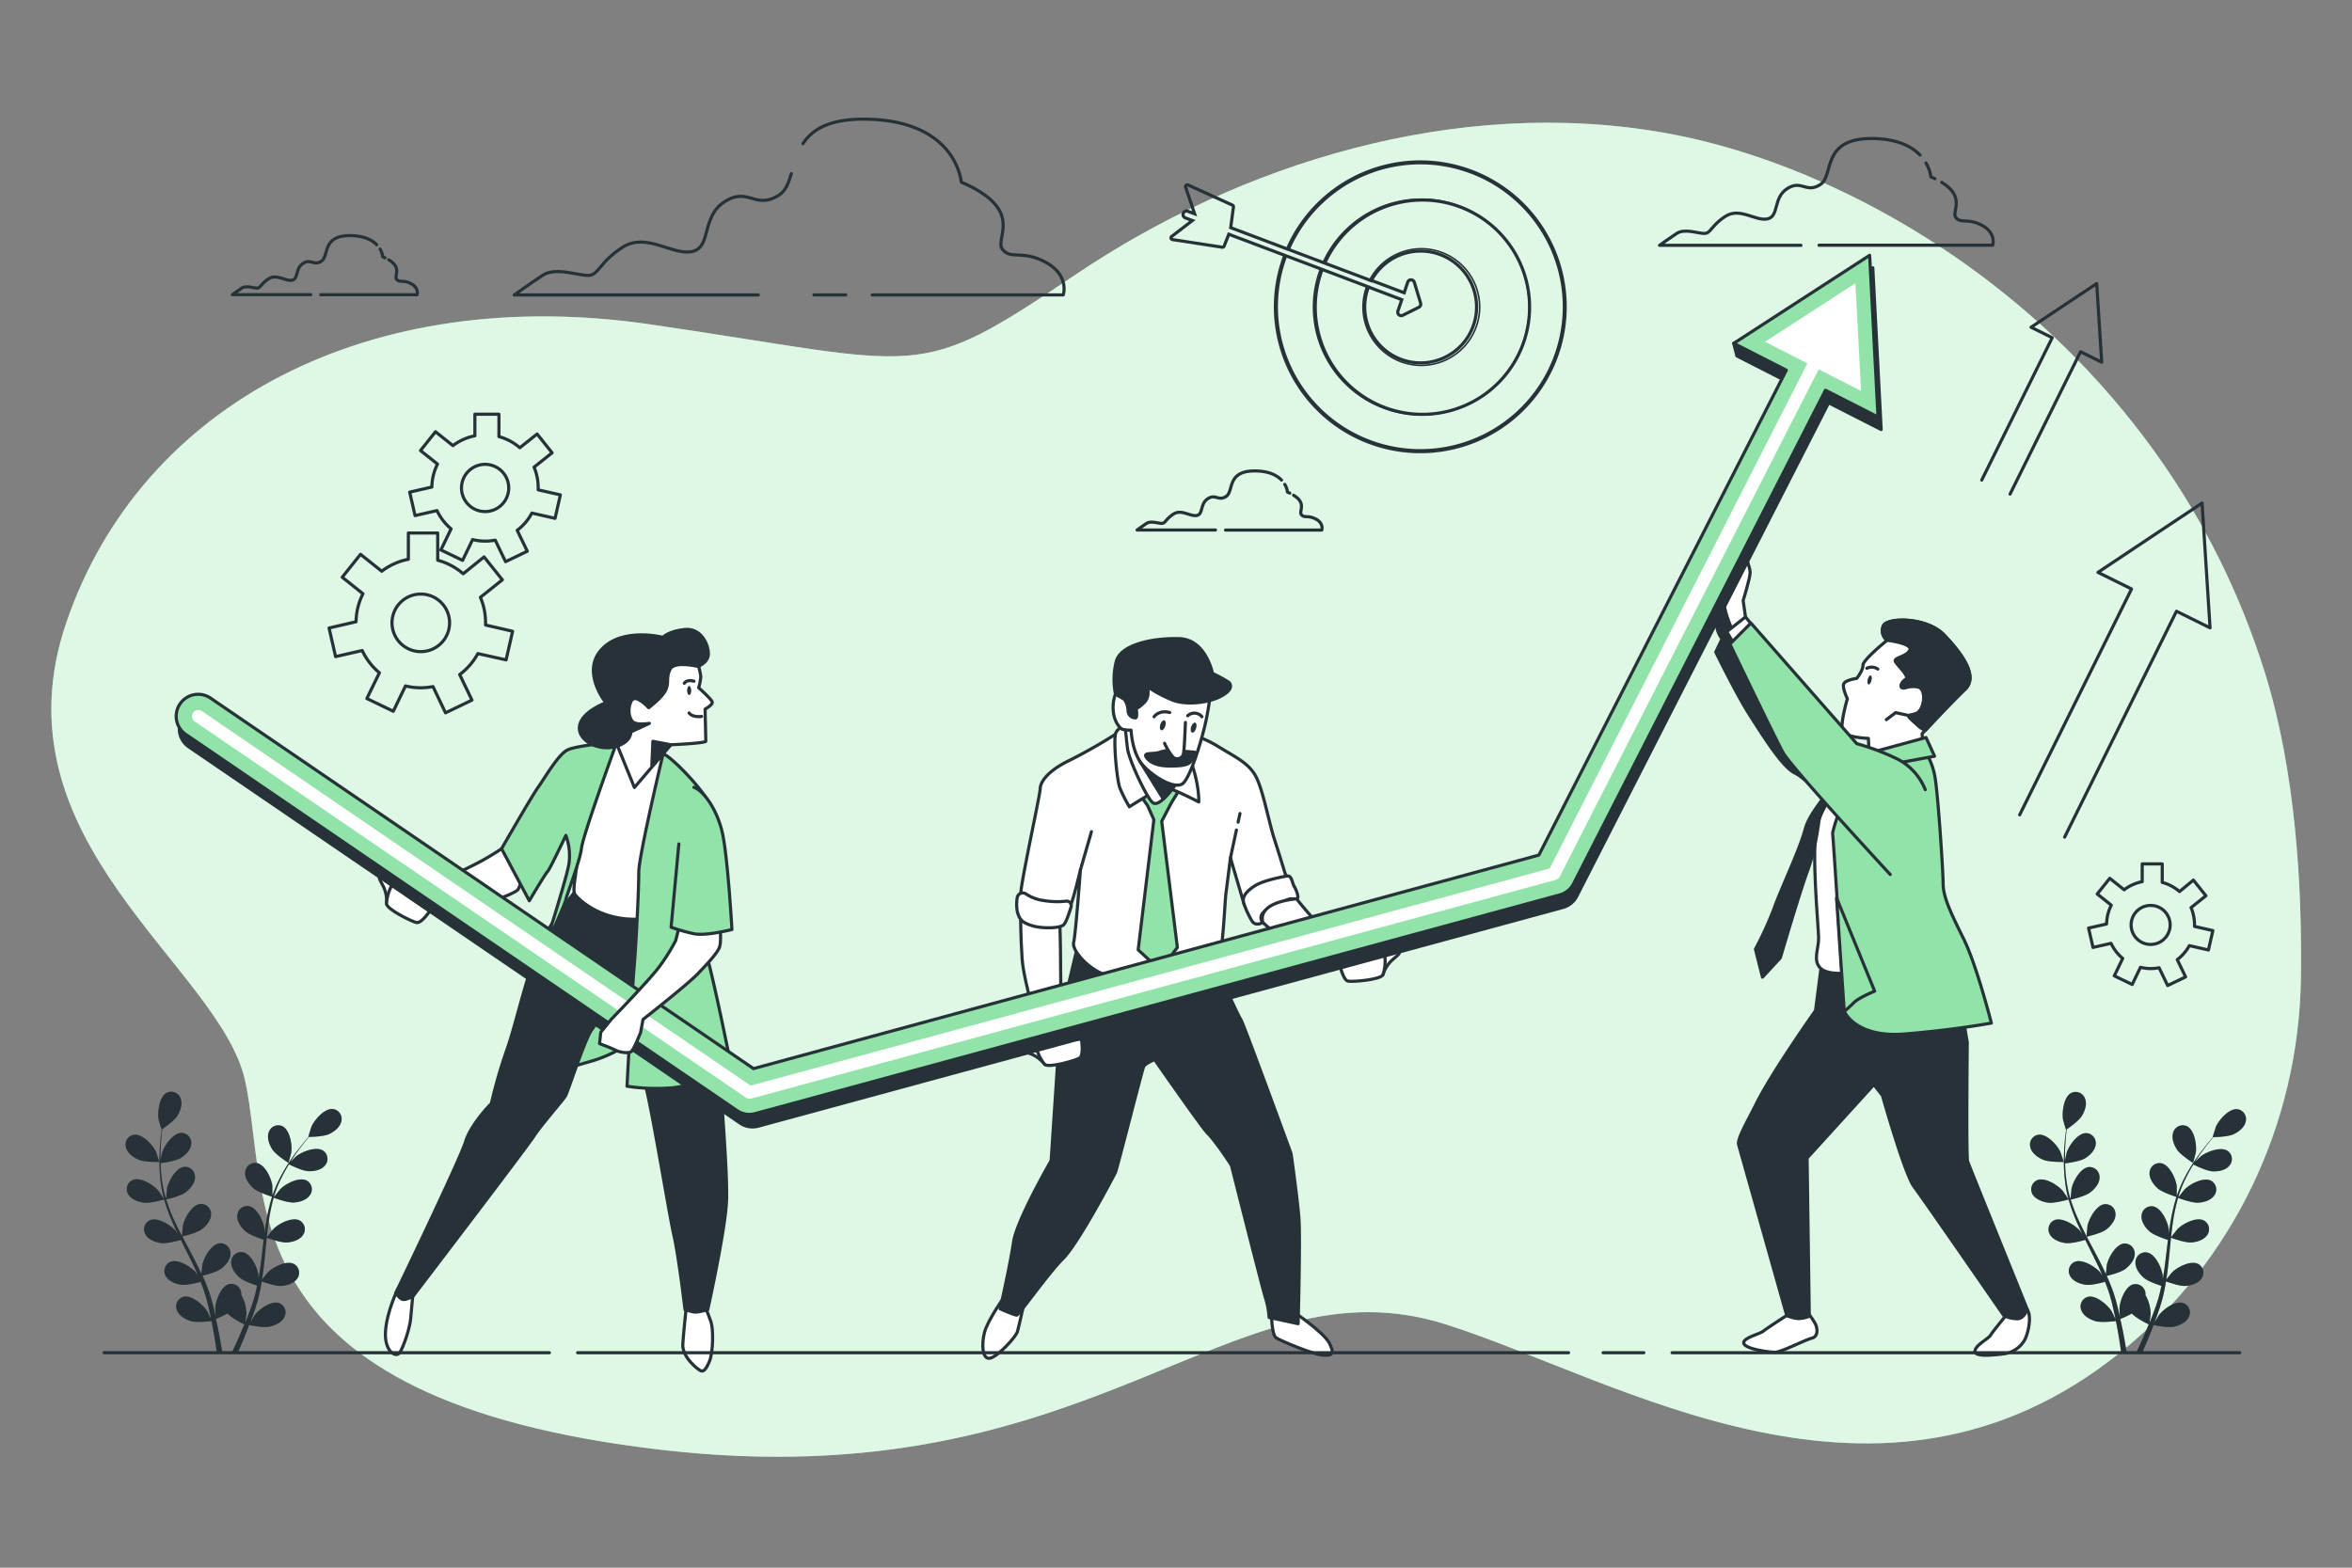 <svg xmlns="http://www.w3.org/2000/svg" viewBox="0 0 750 500"><rect x="0" y="0" width="750" height="500" fill="#808080" stroke="none"/><g id="freepik--background-simple--inject-5"><path d="M676,431.43c36.22-29,57.07-73.12,57.71-119.53.41-29.26-1.69-66-11.52-97.46-32.42-103.73-124-160-191-172s-136,10-188,45-47,29-136,16-162,25-186,95,49,109.67,57,146.34-6,101.66,133,117.66,181-62,250-40C516.71,440.15,599.43,492.82,676,431.43Z" style="fill:#92E3A9"></path><path d="M676,431.43c36.22-29,57.07-73.12,57.71-119.53.41-29.26-1.69-66-11.52-97.46-32.42-103.73-124-160-191-172s-136,10-188,45-47,29-136,16-162,25-186,95,49,109.67,57,146.34-6,101.66,133,117.66,181-62,250-40C516.71,440.15,599.43,492.82,676,431.43Z" style="fill:#fff;opacity:0.7"></path></g><g id="freepik--Clouds--inject-5"><path d="M120.14,78.06c-1.41-1.46-3.86-2.81-8.11-2.92-9.55-.23-7,6.53-9.55,8.16s-3.26-.93-5.83.7-1.4,4.89-3.49,5.36-4.89-2.1-7.46-.47-2.56,3-3.73,3-3.49-.93-4.89,0-3,2.1-3,2.1h25" style="fill:none;stroke:#263238;stroke-linecap:round;stroke-linejoin:round"></path><path d="M122.77,82.23l-.72-.33a6.3,6.3,0,0,0-.86-2.46" style="fill:none;stroke:#263238;stroke-linecap:round;stroke-linejoin:round"></path><path d="M102.27,94H133s.7-2.1-1.86-3.5-3.73-.23-4.66-1.4,1.85-3.55-2.49-6.23" style="fill:none;stroke:#263238;stroke-linecap:round;stroke-linejoin:round"></path><path d="M408.65,153.11c-1.42-1.47-3.87-2.82-8.12-2.92-9.55-.23-7,6.52-9.55,8.15s-3.26-.93-5.82.7-1.4,4.9-3.5,5.36-4.89-2.1-7.45-.46-2.57,3-3.73,3-3.5-.93-4.89,0-3,2.1-3,2.1h25" style="fill:none;stroke:#263238;stroke-linecap:round;stroke-linejoin:round"></path><path d="M411.28,157.28l-.73-.33a6.25,6.25,0,0,0-.86-2.46" style="fill:none;stroke:#263238;stroke-linecap:round;stroke-linejoin:round"></path><path d="M390.78,169.06H421.5s.7-2.1-1.86-3.49-3.73-.24-4.66-1.4,1.85-3.55-2.49-6.23" style="fill:none;stroke:#263238;stroke-linecap:round;stroke-linejoin:round"></path><path d="M612.26,49.45c-2.54-2.64-7-5.07-14.62-5.26C580.42,43.77,585,56,580.42,58.89s-5.88-1.68-10.5,1.26-2.52,8.82-6.29,9.66S554.81,66,550.19,69s-4.62,5.46-6.72,5.46-6.3-1.68-8.82,0-5.46,3.78-5.46,3.78h45.09" style="fill:none;stroke:#263238;stroke-linecap:round;stroke-linejoin:round"></path><path d="M617,57c-.41-.2-.84-.4-1.3-.6a11.39,11.39,0,0,0-1.55-4.43" style="fill:none;stroke:#263238;stroke-linecap:round;stroke-linejoin:round"></path><path d="M580.05,78.21h55.38s1.26-3.78-3.36-6.3-6.71-.42-8.39-2.52c-1.5-1.87,3.33-6.4-4.49-11.23" style="fill:none;stroke:#263238;stroke-linecap:round;stroke-linejoin:round"></path><path d="M278.13,94.06h60.92s2.08-6.23-5.54-10.38-11.07-.69-13.84-4.15,7.62-12.46-13.14-21.45c0,0-1.39-19.38-29.76-20.07-12.24-.3-17.78,3.27-20.74,7.81" style="fill:none;stroke:#263238;stroke-linecap:round;stroke-linejoin:round"></path><line x1="259.54" y1="94.06" x2="269.68" y2="94.06" style="fill:none;stroke:#263238;stroke-linecap:round;stroke-linejoin:round"></line><path d="M252.34,55.38c-.87,2.95-1.81,5.5-3.94,6.85-7.61,4.84-9.68-2.77-17.3,2.08S227,78.84,220.73,80.22,206.19,74,198.58,78.84s-7.61,9-11.07,9-10.38-2.76-14.53,0-9,6.23-9,6.23h77.81" style="fill:none;stroke:#263238;stroke-linecap:round;stroke-linejoin:round"></path></g><g id="freepik--Arrows--inject-5"><polyline points="658.36 266.99 694.03 194.95 704.74 200.25 702.19 160.44 668.99 182.55 679.7 187.85 644.02 259.89" style="fill:none;stroke:#263238;stroke-linecap:round;stroke-linejoin:round"></polyline><polyline points="640.96 157.59 663.44 112.19 670.19 115.53 668.59 90.44 647.66 104.37 654.41 107.71 631.93 153.12" style="fill:none;stroke:#263238;stroke-linecap:round;stroke-linejoin:round"></polyline></g><g id="freepik--Target--inject-5"><path d="M410.83,79.5a45.91,45.91,0,1,1-.85,2.09" style="fill:none;stroke:#263238;stroke-miterlimit:10"></path><path d="M410.31,79.31a46.45,46.45,0,1,1-.85,2.09" style="fill:none;stroke:#263238;stroke-miterlimit:10;stroke-width:0.5px"></path><path d="M422.45,83.89a34.17,34.17,0,1,1-.86,2.08" style="fill:none;stroke:#263238;stroke-miterlimit:10"></path><path d="M421.93,83.69a34.39,34.39,0,1,1-3.08,14.23,34,34,0,0,1,2.22-12.15" style="fill:none;stroke:#263238;stroke-miterlimit:10;stroke-width:0.5px"></path><path d="M437.27,89.53a.08.08,0,0,1,0,0,17.83,17.83,0,1,1-.93,2.05l0-.09" style="fill:none;stroke:#263238;stroke-miterlimit:10"></path><path d="M436.55,89.71l.21-.42h0a18.6,18.6,0,1,1-2.13,8.63,18.41,18.41,0,0,1,1.2-6.57" style="fill:none;stroke:#263238;stroke-miterlimit:10;stroke-width:0.5px"></path><path d="M437.57,89.59l-.15,0-.13-.05-.52-.2h0l-14.31-5.4-.52-.2-11.1-4.19-.52-.19-17.88-6.75.88-6.6a.56.56,0,0,0-.33-.59L378.84,59a.57.57,0,0,0-.77.7l2.87,8.5-2.11-.8a1.13,1.13,0,1,0-.8,2.11l2.2.83-6.6,5.07a.56.56,0,0,0-.2.59.55.55,0,0,0,.46.41l15.85,2.44h.08a.57.57,0,0,0,.53-.36l1.49-3.78,17.62,6.65.52.19,11.09,4.18.52.2,14.25,5.38.52.19.42.16" style="fill:none;stroke:#263238;stroke-miterlimit:10"></path><path d="M437.27,89.53h.15l.15,0,10.19,3.85,1.12-3.36a1.12,1.12,0,0,1,1.06-.77h0a1.13,1.13,0,0,1,1.06.8l2,6.62a1.14,1.14,0,0,1-.57,1.34l-5.1,2.54a1.11,1.11,0,0,1-.5.12,1.13,1.13,0,0,1-.74-.27,1.15,1.15,0,0,1-.33-1.21L447,95.58,436.78,91.7a1,1,0,0,1-.38-.25" style="fill:none;stroke:#263238;stroke-miterlimit:10"></path></g><g id="freepik--Gears--inject-5"><path d="M152.38,208.46l9,2,2.08-9.12-8.63-2c0-.25,0-.51,0-.77a20.44,20.44,0,0,0-1.64-8.06l7-5.58-5.83-7.31L147.7,183a20.54,20.54,0,0,0-8.13-4.32V170h-9.35v8.38a20.42,20.42,0,0,0-8.49,3.81l-6.77-5.4-5.83,7.31,6.61,5.27a20.48,20.48,0,0,0-2.2,8.93l-8.61,2,2.08,9.12,8.49-1.94a20.77,20.77,0,0,0,5.48,7.1l-4,8.21,8.43,4.06,3.89-8.08a20.31,20.31,0,0,0,8.77.21l4,8.37,8.43-4.06-3.92-8.14A20.72,20.72,0,0,0,152.38,208.46ZM125,198.65a9.18,9.18,0,1,1,9.18,9.18A9.18,9.18,0,0,1,125,198.65Z" style="fill:none;stroke:#263238;stroke-linecap:round;stroke-linejoin:round"></path><path d="M698.13,301.6l6.09,1.39,1.41-6.18-5.85-1.34c0-.17,0-.35,0-.52a14,14,0,0,0-1.1-5.47l4.74-3.78-4-5L695,284.36a13.82,13.82,0,0,0-5.51-2.92v-5.91H683.1v5.67a13.93,13.93,0,0,0-5.75,2.59l-4.59-3.66-4,5,4.48,3.57a13.79,13.79,0,0,0-1.49,6L666,296l1.41,6.18,5.76-1.31a14.11,14.11,0,0,0,3.71,4.81l-2.68,5.56,5.71,2.75,2.64-5.48a13.64,13.64,0,0,0,3.28.41,14.54,14.54,0,0,0,2.66-.26l2.73,5.67,5.72-2.75-2.66-5.51A14.19,14.19,0,0,0,698.13,301.6ZM679.57,295a6.22,6.22,0,1,1,6.22,6.22A6.22,6.22,0,0,1,679.57,295Z" style="fill:none;stroke:#263238;stroke-linecap:round;stroke-linejoin:round"></path><path d="M169.61,163.64l7.38,1.68,1.7-7.48-7.08-1.61c0-.21,0-.42,0-.63A16.77,16.77,0,0,0,170.3,149l5.75-4.58-4.78-6-5.5,4.38a16.91,16.91,0,0,0-6.67-3.54v-7.15h-7.67V139a16.82,16.82,0,0,0-7,3.13l-5.56-4.43-4.78,6,5.42,4.32a16.83,16.83,0,0,0-1.8,7.32l-7.07,1.62,1.71,7.48,7-1.59a17,17,0,0,0,4.49,5.82l-3.25,6.73,6.92,3.33,3.19-6.63a16.81,16.81,0,0,0,4,.49,17.15,17.15,0,0,0,3.22-.31l3.3,6.86,6.92-3.33-3.22-6.67A16.81,16.81,0,0,0,169.61,163.64Zm-22.45-8a7.53,7.53,0,1,1,7.53,7.52A7.53,7.53,0,0,1,147.16,155.6Z" style="fill:none;stroke:#263238;stroke-linecap:round;stroke-linejoin:round"></path></g><g id="freepik--character-3--inject-5"><path d="M569.75,419.55s-6.21,4-7.45,5-6.95,2.24-6.2,4,7.94,2.73,9.93,2.73,9.67-4,11.66-4.46,2-2.73,1.24-4.47a20.77,20.77,0,0,0-3-4.22l-5.21,1.49Z" style="fill:#fff;stroke:#263238;stroke-linecap:round;stroke-linejoin:round"></path><path d="M640.23,418.87s-4.72,5.71-5.46,6.95-5,3.22-5,5.21,7.2,1,9.43.74a9,9,0,0,0,6.45-4.46c1.25-2.49,2.24-7.7.75-9.68S640.23,418.87,640.23,418.87Z" style="fill:#fff;stroke:#263238;stroke-linecap:round;stroke-linejoin:round"></path><path d="M580.67,308.93l-.2,1.5-1.54,11.9s-13.8,19.49-18.85,29.64c-2.58,5.18-6.18,11.33-5.68,13.06l15.35,54.52a10,10,0,0,0,3.72,1,10.15,10.15,0,0,0,3.47-.74l-.7-50.46,21.3-23.43,2.73,3.47s7.07,25.08,10.05,29.05S639,419.61,639,419.61a10.69,10.69,0,0,0,4.22,1c2.24,0,3.23-3,3.23-3s-18.49-45.65-19-47.14-.13-38-.13-38l-3-17.62-3.47-11.17s-6.45,1.74-17.37,1.24-21.34-1.24-21.34-1.24Z" style="fill:#263238;stroke:#263238;stroke-linecap:round;stroke-linejoin:round"></path><path d="M551.38,189.32s-3.47,5.21-4,8.44a8.46,8.46,0,0,0,1.74,6l-2,4.22s6.7,13.65,10.67,19.85,10.42,16.63,14.39,18.62,11.66,10.17,11.66,10.17l4.47-9.68S575.21,230.51,567,219.1a220.5,220.5,0,0,1-13.65-21.59,39.9,39.9,0,0,1,.5-6.45,33.7,33.7,0,0,0,.49-5.71Z" style="fill:#263238;stroke:#263238;stroke-linecap:round;stroke-linejoin:round"></path><path d="M591.59,243.17s-10.18,12.16-12.16,20.1.49,32.51.49,36-2,7.2.75,9.68,10.92,1.24,13.89,1,17.13,0,21.35-1.25,6.2-3,6.2-5.95-5.21-26.55-6-30.52,2-17.62-1.73-24.08S598.78,240.69,591.59,243.17Z" style="fill:#fff;stroke:#263238;stroke-linecap:round;stroke-linejoin:round"></path><path d="M589.85,244.91s-12.41,12.65-14.15,19.35-7.94,19.61-9.92,25.32a116.13,116.13,0,0,1-6,13.15l2.23,8.93,5.71-6.2s5.71-19.61,8.69-27.8,3.47-15.88,4-18.11S589.85,244.91,589.85,244.91Z" style="fill:#263238;stroke:#263238;stroke-linecap:round;stroke-linejoin:round"></path><path d="M591.59,244.16s-7.45,20.35-7.2,21.84,3.72,56.58,3.72,56.58,3.48,8.44,19.11,7.2S635,326.3,635,326.3s-4.71-18.61-8.93-27.05-6.45-13.4-6.45-17.37-1.74-30.52-2.73-34.74a22.05,22.05,0,0,0-2.24-6.2l-1.48-1.24Z" style="fill:#92E3A9;stroke:#263238;stroke-linecap:round;stroke-linejoin:round"></path><path d="M585.63,286.35l12.16,29.78s-5,2-6.7,3.72a40.09,40.09,0,0,1-3,2.73Z" style="fill:#92E3A9;stroke:#263238;stroke-linecap:round;stroke-linejoin:round"></path><path d="M601.76,204.21s-7.69,6.2-7.69,7.94-2,4.22-2,4.22-4,.5-4.22,2,1.24,4.47,1.24,4.47-2.48,8.44-1.48,10.42,8.18,2.24,8.18,2.24l.25,5.46,17.13-2.73-.25-4.22s9.18-9.93,13.65-14.15-1.24-11.66-6.7-17.37-18.37-5.71-19.36-2.73A3.82,3.82,0,0,0,601.76,204.21Z" style="fill:#fff;stroke:#263238;stroke-linecap:round;stroke-linejoin:round"></path><path d="M595.31,213.14a3.42,3.42,0,0,1,3.47.25" style="fill:none;stroke:#263238;stroke-linecap:round;stroke-linejoin:round"></path><path d="M595.57,216.72c-.19.8-.07,1.52.26,1.59s.76-.5.95-1.3.07-1.51-.26-1.59S595.76,215.92,595.57,216.72Z" style="fill:#263238"></path><path d="M619.88,202.47c-5.46-5.71-18.37-5.71-19.36-2.73a3.82,3.82,0,0,0,1.24,4.47s8.44,1,7.2,3.23-5.46,2.23-4.47,3.72,4.47,4.71,3.23,5.46-2,2.23-1.24,2.73,2-.75,5-.25,2.23,7.44-.5,8.44-4-.25,1,4.22a6.27,6.27,0,0,0,2,1.18c2.48-2.67,9.09-9.71,12.67-13.1C631,215.62,625.34,208.18,619.88,202.47Z" style="fill:#263238;stroke:#263238;stroke-linecap:round;stroke-linejoin:round"></path><polyline points="608.96 228.28 604.49 227.29 601.51 229.52" style="fill:none;stroke:#263238;stroke-linecap:round;stroke-linejoin:round"></polyline><polygon points="614.17 235.23 591.34 241.43 589.85 246.15 616.9 241.19 614.17 235.23" style="fill:#92E3A9;stroke:#263238;stroke-linecap:round;stroke-linejoin:round"></polygon><path d="M556.6,196.76l-.75-5.21s2.23-7.19,2.23-8.93-1.73-5.71-1.73-6.7-1.49-2.48-2-.5-1.49,9.43-1.49,9.43-3.22,5.46-3,8.19,2.72,8.44,2.72,8.44l4.47-2.73Z" style="fill:#fff;stroke:#263238;stroke-linecap:round;stroke-linejoin:round"></path><polygon points="559.82 200.74 556.6 196.76 550.64 201.48 554.11 207.44 559.82 200.74" style="fill:#fff;stroke:#263238;stroke-linecap:round;stroke-linejoin:round"></polygon><path d="M613.92,251.86a18.72,18.72,0,0,0-8.69-9.68,76,76,0,0,0-13.15-5l-33.75-38.46-6.7,6.7s14.15,29.53,16.88,34.49,34.24,39,34.24,39" style="fill:#92E3A9;stroke:#263238;stroke-linecap:round;stroke-linejoin:round"></path></g><g id="freepik--character-2--inject-5"><path d="M319.69,414.44s-4.75,6.75-5.75,10.5-.75,8.75,1.75,8.25,8.25-6.75,8.75-8.5,2.25-9.75,2.25-9.75l-6-.5Z" style="fill:#fff;stroke:#263238;stroke-linecap:round;stroke-linejoin:round"></path><path d="M405.44,418.69s0,7,1.5,8,11.75,5.25,14.75,5.5,4-.25,2.25-3.75-11.75-10.25-11.75-10.25Z" style="fill:#fff;stroke:#263238;stroke-linecap:round;stroke-linejoin:round"></path><path d="M343.94,300.44l-5.75,24.25-3,45.5s-11,19-12,26-4.25,21.25-4.25,21.25,4.5,2,5.25,2,9.75-13,14.75-18,16.25-26.5,16.75-27.5,8.5-32.75,9-33.75,3.5-2.25,3.5-2.25,15.06,21.65,16.88,23.47c2.91,2.91,7.62,10.28,7.62,10.28s10.25,40.75,11,42.75a26.66,26.66,0,0,1,1,5.75l9.25,2s.75-27.25.25-33.75-2.5-20.5-2.5-20.5-15.25-41.75-16-42.75-5.25-11-5.25-11l-1.5-9.5a57.74,57.74,0,0,1-27,1C346.94,302.69,343.94,300.44,343.94,300.44Z" style="fill:#263238;stroke:#263238;stroke-linecap:round;stroke-linejoin:round"></path><path d="M358.07,232.65a166.54,166.54,0,0,1-16.88,9.79c-7.67,3.67-9.5,7.34-9.5,9.17s-6.67,32.17-6.17,33.83,5,4.17,7.84,4.84,6.83-.17,7.66-.84,3.5-12,3.5-12-1.5,20.5-2.16,23.17,5.5,9.5,11.5,10.67,22.16,1.16,26.33-.17,7-1.67,8.33-4.17,2.17-20.33,2.34-21.5,1.5-11.83,1.5-11.83l4.33,14.67,1.67,3s.83-1.84,6-4.84,6.83-3.33,6.83-3.33-3-9.83-4.83-15.5-3.67-16-6-20.17-6.5-6-12.17-9.5-14-5.5-15-6S363.28,230.7,358.07,232.65Z" style="fill:#fff;stroke:#263238;stroke-linecap:round;stroke-linejoin:round"></path><line x1="344.52" y1="277.44" x2="348.04" y2="265.25" style="fill:none;stroke:#263238;stroke-linecap:round;stroke-linejoin:round"></line><line x1="394.8" y1="262.23" x2="395.4" y2="259.47" style="fill:none;stroke:#263238;stroke-linecap:round;stroke-linejoin:round"></line><line x1="392.36" y1="273.61" x2="394.27" y2="264.73" style="fill:none;stroke:#263238;stroke-linecap:round;stroke-linejoin:round"></line><polygon points="362.44 251.94 365.94 256.94 367.94 261.44 362.94 302.94 369.94 309.44 375.44 302.19 370.44 261.94 373.44 256.19 377.43 249.66 370.19 245.44 362.44 251.94" style="fill:#92E3A9;stroke:#263238;stroke-linecap:round;stroke-linejoin:round"></polygon><path d="M360,230.86s-3.47.91-4.23,3,.3,14.81,1.36,17.53a48.45,48.45,0,0,0,3,5.93s9.28-5.93,10.94-6.23,11.19,4.69,11.19,4.69.3-5.9-3-14.21-11-13-14.36-13.31A5.13,5.13,0,0,0,360,230.86Z" style="fill:#fff;stroke:#263238;stroke-linecap:round;stroke-linejoin:round"></path><path d="M358.62,229.81s.46,5.29.91,8.91,6.05,15.58,8,17.24,6-3.78,7.41-6.2a27.54,27.54,0,0,1,2-3.17s-9.67-4.69-12.69-10.13-2.73-8-4.09-8.17S358.62,229.81,358.62,229.81Z" style="fill:#fff;stroke:#263238;stroke-linecap:round;stroke-linejoin:round"></path><path d="M363.5,242.81l7.43,12s3.42-3.16,4-5S363.5,242.81,363.5,242.81Z" style="fill:#263238;stroke:#263238;stroke-linecap:round;stroke-linejoin:round"></path><path d="M355.71,221.32a12.2,12.2,0,0,0-.71,5.43c.23,3.31,2.12,5.67,3.07,5.9a13.8,13.8,0,0,0,2.6.24s.23,5.9,2.83,9.92,11.34,9.68,13.93,6.85,5.91-14.17,7.09-19.6a98.94,98.94,0,0,0,1.65-10.63l-17.47-4-8.27-1.88Z" style="fill:#fff;stroke:#263238;stroke-linecap:round;stroke-linejoin:round"></path><path d="M365.86,219s.95,3.07-.94,5-2.6,1.89-2.6,1.89.47,3.07-.24,3.07a2.32,2.32,0,0,1-2.36-2.37,6.9,6.9,0,0,0-1.18-3.54l-2.83-1.65a23.91,23.91,0,0,1,.23-10.39c1.42-5.43,11.57-7.56,20.08-7.32s10.62,11.1,10.62,11.1a40.55,40.55,0,0,1,5.2,2.83c.71.71,1.42,2.36-2.6,4.49s-11.1,2.83-15.35,1.18A44.81,44.81,0,0,1,365.86,219Z" style="fill:#263238;stroke:#263238;stroke-linecap:round;stroke-linejoin:round"></path><path d="M371.59,231.56c-.28.88-.85,1.48-1.29,1.35s-.57-1-.3-1.84.85-1.48,1.28-1.34S371.86,230.69,371.59,231.56Z" style="fill:#263238"></path><path d="M381.41,232.32c-.27.88-.85,1.48-1.28,1.34s-.58-1-.31-1.83.85-1.48,1.29-1.35S381.68,231.44,381.41,232.32Z" style="fill:#263238"></path><path d="M368,228.6s1.52-2.27,5-1.36" style="fill:none;stroke:#263238;stroke-linecap:round;stroke-linejoin:round"></path><path d="M378.73,228.29a3.08,3.08,0,0,1,4.53.31" style="fill:none;stroke:#263238;stroke-linecap:round;stroke-linejoin:round"></path><path d="M374,239.18a15,15,0,0,0-4.23.75c-2.27.76-5.59-.15-4.08,1.82s4.38,2.57,7.4,2.57,5.75-.15,6.66-1.51,2.26-2.72,1.21-2.88-5.14-.45-5.6-.45A6.32,6.32,0,0,1,374,239.18Z" style="fill:#263238;stroke:#263238;stroke-linecap:round;stroke-linejoin:round"></path><path d="M378,230.41s-.3,8.31-.6,9.83a2,2,0,0,1-3.63.9,20.69,20.69,0,0,1-2.42-4.08" style="fill:#fff;stroke:#263238;stroke-linecap:round;stroke-linejoin:round"></path><path d="M410.19,279.44s-7.2,1.18-10.2,3.18-4.05,3.74-3.3,5.66a28.49,28.49,0,0,0,2.5,5.41c1.25,2,3.5.5,3.5.5a2.21,2.21,0,0,1,.25-3.25c1.75-1.75,8.25-4.25,8.25-4.25h2.25c1,0,0-2.75-.75-4S411.94,278.94,410.19,279.44Z" style="fill:#fff;stroke:#263238;stroke-linecap:round;stroke-linejoin:round"></path><path d="M325.44,291.44s0,7.25.5,14.5,6.5,27.5,6.5,27.5l6-1.5s-.25-19-.25-25-.25-13.25-.25-13.25Z" style="fill:#fff;stroke:#263238;stroke-linecap:round;stroke-linejoin:round"></path><path d="M324.35,286.39a1.81,1.81,0,0,1,2.86-1.25,12.94,12.94,0,0,0,5.48,2.05,25.25,25.25,0,0,0,7.25.23,1.46,1.46,0,0,1,1.59,1.87c-.63,2.07-1.58,4.89-2.34,5.65-1.25,1.25-7.25,1.25-10.25.25s-3.75-1.75-4.5-4.25A13,13,0,0,1,324.35,286.39Z" style="fill:#fff;stroke:#263238;stroke-linecap:round;stroke-linejoin:round"></path><path d="M440.94,310.94a10.94,10.94,0,0,1,3-4.75c2.25-2,3.25-2.5,1-2.75s-5,3.25-5,3.25Z" style="fill:#fff;stroke:#263238;stroke-linecap:round;stroke-linejoin:round"></path><path d="M402.69,294.19a19.27,19.27,0,0,0,5.25,3.75c3.75,2,22.5,12.25,22.5,12.25l6.75-4s-10.5-4.75-15.25-9.75-8.5-9.75-8.5-9.75S400.94,287.44,402.69,294.19Z" style="fill:#fff;stroke:#263238;stroke-linecap:round;stroke-linejoin:round"></path><path d="M427.19,307.44s1,5.25,2.75,5.5,10.25-.5,11-2,1.25-6.75,0-7S427.19,307.44,427.19,307.44Z" style="fill:#fff;stroke:#263238;stroke-linecap:round;stroke-linejoin:round"></path><path d="M333.2,339.52a11,11,0,0,0-4.49-3.39c-2.81-1.07-3.92-1.19-1.9-2.22s5.82,1.28,5.82,1.28Z" style="fill:#fff;stroke:#263238;stroke-linecap:round;stroke-linejoin:round"></path><path d="M344.82,331.39s.92,5.26-.63,6.11-9.76,3.15-11,2-3.56-5.88-2.47-6.55S344.82,331.39,344.82,331.39Z" style="fill:#fff;stroke:#263238;stroke-linecap:round;stroke-linejoin:round"></path></g><g id="freepik--Plants--inject-5"><path d="M92,370.9s.87-3.15.89-3.35c.34-2.39-.42-7.19-2.85-8.37a3.2,3.2,0,0,0-4.35,1.93c-.65,1.79.18,4,1.15,5.49C88,368.38,92,370.9,92,370.9Z" style="fill:#263238"></path><path d="M44.14,369.86c1.94.85,6.67.74,6.68.74s-1-3.1-1.11-3.29c-1-2.17-4.33-5.76-7-5.4a3.19,3.19,0,0,0-2.56,4C40.59,367.76,42.49,369.14,44.14,369.86Z" style="fill:#263238"></path><path d="M45.78,383.58c2,.29,6.23-.93,6.57-1a55.44,55.44,0,0,0,2.56,7.09c.58,1.35,1.21,2.68,1.85,4-.38-.57-.73-1.07-.79-1.14-1.57-1.82-5.69-4.41-8.17-3.36a3.2,3.2,0,0,0-1.42,4.54c.92,1.67,3.12,2.49,4.9,2.75s5.43-.71,6.38-1c.26.51.5,1,.76,1.53,1.22,2.44,2.46,4.87,3.59,7.28.4.85.76,1.71,1.13,2.56-.34-.5-.64-.92-.69-1-1.57-1.82-5.69-4.42-8.17-3.36A3.2,3.2,0,0,0,52.86,407c.92,1.66,3.12,2.49,4.9,2.75s5.07-.62,6.21-.93c.35.88.7,1.77,1,2.64.19.6.41,1.17.57,1.78s.34,1.2.5,1.79c.28,1.16.57,2.34.81,3.48.18.78.33,1.53.48,2.29-.39-.85-1.18-2.5-1.26-2.63-1.29-2-5-5.23-7.58-4.57a3.19,3.19,0,0,0-2.08,4.27c.65,1.79,2.7,2.94,4.42,3.47,1.89.58,6.09.05,6.61,0,.25,1.25.48,2.47.69,3.63.42,2.41.75,4.59,1,6.45h1.76c-.3-1.93-.69-4.21-1.19-6.75-.25-1.27-.55-2.63-.86-4a34.34,34.34,0,0,0,3.69-1.74c1.38,1.5,4.92,3.25,5.38,3.47-.48,1.18-1,2.33-1.43,3.41-.92,2.11-1.8,4-2.58,5.62h1.9c.67-1.48,1.4-3.16,2.15-5,.49-1.2,1-2.5,1.5-3.83.51.11,4.66.95,6.6.51,1.75-.39,3.88-1.38,4.67-3.12A3.19,3.19,0,0,0,89,415.59c-2.55-.86-6.46,2-7.89,4-.08.12-.86,1.46-1.34,2.31.21-.54.41-1.07.61-1.63.41-1.12.79-2.24,1.19-3.44l.54-1.79c.19-.59.31-1.24.48-1.87.35-1.46.63-3,.88-4.47,1,.35,4.45,1.57,6.26,1.44s4-.79,5.08-2.38a3.19,3.19,0,0,0-1.07-4.63c-2.4-1.24-6.7,1-8.4,2.74-.11.11-1.2,1.46-1.78,2.22.14-.91.29-1.82.4-2.75.33-2.67.59-5.39.85-8.1.08-.83.17-1.66.26-2.48.34.13,4.45,1.65,6.47,1.51,1.8-.12,4.05-.78,5.09-2.38a3.19,3.19,0,0,0-1.08-4.63c-2.39-1.24-6.69,1-8.4,2.74-.13.13-1.69,2.09-2.07,2.6.2-1.82.41-3.63.68-5.41A58.8,58.8,0,0,1,87.27,382c.16.06,4.44,1.68,6.51,1.53,1.79-.12,4-.78,5.08-2.38a3.19,3.19,0,0,0-1.07-4.63c-2.4-1.24-6.69,1-8.4,2.74-.11.12-1.31,1.6-1.86,2.32l-.13-.07a40.44,40.44,0,0,1,2.83-6.76c.61-1.2,1.26-2.32,1.92-3.39.77.39,4.29,2.1,6.17,2.17s4.1-.33,5.31-1.81a3.19,3.19,0,0,0-.56-4.72c-2.24-1.49-6.77.31-8.65,1.81-.1.08-1,1-1.73,1.72.3-.48.61-1,.91-1.43,1.13-1.7,2.27-3.18,3.29-4.49.58-.74,1.12-1.4,1.64-2,1,0,4.77-.13,6.43-.91s3.5-2.2,3.89-4.06a3.19,3.19,0,0,0-2.67-3.93c-2.68-.29-5.87,3.39-6.85,5.59-.09.19-1.07,3.32-1,3.32h.06c-.51.58-1.05,1.2-1.62,1.9-1,1.29-2.22,2.75-3.39,4.44a53.58,53.58,0,0,0-3.52,5.6,42.26,42.26,0,0,0-3,6.77s0,0,0,.08c0-.79,0-3,0-3.17-.3-2.39-2.31-6.82-5-7.31a3.18,3.18,0,0,0-3.68,3c-.16,1.9,1.22,3.8,2.56,5,1.51,1.35,5.71,2.66,6,2.76A56.84,56.84,0,0,0,85,389c-.25,1.44-.47,2.91-.66,4.37,0-.68,0-1.29,0-1.38-.31-2.38-2.31-6.82-5-7.31a3.19,3.19,0,0,0-3.68,3c-.15,1.9,1.22,3.8,2.56,5s4.93,2.4,5.87,2.71l-.21,1.69c-.32,2.71-.63,5.41-1,8.05-.14.93-.31,1.84-.47,2.76,0-.61,0-1.12,0-1.2-.31-2.39-2.31-6.82-5-7.31a3.18,3.18,0,0,0-3.68,3c-.16,1.9,1.22,3.8,2.56,5s4.58,2.28,5.7,2.65c-.2.93-.39,1.86-.62,2.75-.18.61-.3,1.2-.51,1.8l-.57,1.78c-.41,1.11-.82,2.26-1.24,3.34-.29.75-.58,1.46-.87,2.18.15-.93.4-2.75.4-2.9a12.37,12.37,0,0,0-1.66-6,4.24,4.24,0,0,0,0-.71,3.19,3.19,0,0,0-3.9-2.71c-2.61.7-4.26,5.28-4.39,7.68,0,.14.09,1.69.17,2.67-.14-.57-.26-1.12-.4-1.7-.27-1.16-.58-2.3-.9-3.53l-.54-1.78c-.17-.6-.43-1.22-.63-1.83-.52-1.41-1.11-2.81-1.74-4.21,1-.24,4.58-1.15,6-2.26s2.94-2.88,2.92-4.79A3.19,3.19,0,0,0,70,396.55c-2.69.29-5,4.57-5.5,6.93,0,.14-.19,1.88-.26,2.83-.38-.84-.76-1.68-1.18-2.51-1.2-2.42-2.48-4.83-3.76-7.23-.39-.74-.77-1.48-1.15-2.22.36-.08,4.62-1.07,6.23-2.3,1.43-1.1,2.94-2.89,2.93-4.79A3.19,3.19,0,0,0,63.82,384c-2.68.29-5,4.56-5.5,6.92,0,.18-.26,2.67-.28,3.31-.85-1.63-1.68-3.26-2.43-4.89A57.09,57.09,0,0,1,53,382.52c.17,0,4.63-1,6.27-2.31,1.43-1.1,2.94-2.89,2.93-4.79a3.19,3.19,0,0,0-3.45-3.27c-2.68.29-5,4.56-5.49,6.92,0,.16-.21,2.06-.27,3l-.15,0a41,41,0,0,1-1.38-7.21c-.15-1.34-.22-2.63-.25-3.88.85-.11,4.72-.62,6.33-1.59s3.24-2.55,3.44-4.45a3.19,3.19,0,0,0-3.07-3.62c-2.7,0-5.48,4-6.23,6.27,0,.13-.31,1.44-.49,2.4,0-.57,0-1.15,0-1.7,0-2,.14-3.9.26-5.56.08-.94.18-1.79.27-2.58.78-.53,3.9-2.74,4.86-4.31s1.7-3.76,1-5.53a3.18,3.18,0,0,0-4.39-1.8c-2.4,1.24-3,6.06-2.63,8.44,0,.2.94,3.35,1,3.33l0,0c-.11.76-.21,1.58-.31,2.48-.16,1.65-.33,3.52-.38,5.57a53.39,53.39,0,0,0,.16,6.61,40.71,40.71,0,0,0,1.22,7.31l0,.08c-.43-.67-1.68-2.49-1.79-2.62-1.57-1.82-5.69-4.42-8.17-3.36a3.19,3.19,0,0,0-1.42,4.53C41.8,382.49,44,383.32,45.78,383.58Z" style="fill:#263238"></path><path d="M44.14,369.86c1.94.85,6.67.74,6.68.74s-1-3.1-1.11-3.29c-1-2.17-4.33-5.76-7-5.4a3.19,3.19,0,0,0-2.56,4C40.59,367.76,42.49,369.14,44.14,369.86Z" style="fill:#263238;opacity:0.3"></path><path d="M92,370.9s.87-3.15.89-3.35c.34-2.39-.42-7.19-2.85-8.37a3.2,3.2,0,0,0-4.35,1.93c-.65,1.79.18,4,1.15,5.49C88,368.38,92,370.9,92,370.9Z" style="fill:#263238;opacity:0.3"></path><path d="M45.78,383.58c2,.29,6.23-.93,6.57-1a55.44,55.44,0,0,0,2.56,7.09c.58,1.35,1.21,2.68,1.85,4-.38-.57-.73-1.07-.79-1.14-1.57-1.82-5.69-4.41-8.17-3.36a3.2,3.2,0,0,0-1.42,4.54c.92,1.67,3.12,2.49,4.9,2.75s5.43-.71,6.38-1c.26.51.5,1,.76,1.53,1.22,2.44,2.46,4.87,3.59,7.28.4.85.76,1.71,1.13,2.56-.34-.5-.64-.92-.69-1-1.57-1.82-5.69-4.42-8.17-3.36A3.2,3.2,0,0,0,52.86,407c.92,1.66,3.12,2.49,4.9,2.75s5.07-.62,6.21-.93c.35.88.7,1.77,1,2.64.19.6.41,1.17.57,1.78s.34,1.2.5,1.79c.28,1.16.57,2.34.81,3.48.18.78.33,1.53.48,2.29-.39-.85-1.18-2.5-1.26-2.63-1.29-2-5-5.23-7.58-4.57a3.19,3.19,0,0,0-2.08,4.27c.65,1.79,2.7,2.94,4.42,3.47,1.89.58,6.09.05,6.61,0,.25,1.25.48,2.47.69,3.63.42,2.41.75,4.59,1,6.45h1.76c-.3-1.93-.69-4.21-1.19-6.75-.25-1.27-.55-2.63-.86-4a34.34,34.34,0,0,0,3.69-1.74c1.38,1.5,4.92,3.25,5.38,3.47-.48,1.18-1,2.33-1.43,3.41-.92,2.11-1.8,4-2.58,5.62h1.9c.67-1.48,1.4-3.16,2.15-5,.49-1.2,1-2.5,1.5-3.83.51.11,4.66.95,6.6.51,1.75-.39,3.88-1.38,4.67-3.12A3.19,3.19,0,0,0,89,415.59c-2.55-.86-6.46,2-7.89,4-.08.12-.86,1.46-1.34,2.31.21-.54.41-1.07.61-1.63.41-1.12.79-2.24,1.19-3.44l.54-1.79c.19-.59.31-1.24.48-1.87.35-1.46.63-3,.88-4.47,1,.35,4.45,1.57,6.26,1.44s4-.79,5.08-2.38a3.19,3.19,0,0,0-1.07-4.63c-2.4-1.24-6.7,1-8.4,2.74-.11.11-1.2,1.46-1.78,2.22.14-.91.29-1.82.4-2.75.33-2.67.59-5.39.85-8.1.08-.83.17-1.66.26-2.48.34.13,4.45,1.65,6.47,1.51,1.8-.12,4.05-.78,5.09-2.38a3.19,3.19,0,0,0-1.08-4.63c-2.39-1.24-6.69,1-8.4,2.74-.13.13-1.69,2.09-2.07,2.6.2-1.82.41-3.63.68-5.41A58.8,58.8,0,0,1,87.27,382c.16.06,4.44,1.68,6.51,1.53,1.79-.12,4-.78,5.08-2.38a3.19,3.19,0,0,0-1.07-4.63c-2.4-1.24-6.69,1-8.4,2.74-.11.12-1.31,1.6-1.86,2.32l-.13-.07a40.44,40.44,0,0,1,2.83-6.76c.61-1.2,1.26-2.32,1.92-3.39.77.39,4.29,2.1,6.17,2.17s4.1-.33,5.31-1.81a3.19,3.19,0,0,0-.56-4.72c-2.24-1.49-6.77.31-8.65,1.81-.1.08-1,1-1.73,1.72.3-.48.61-1,.91-1.43,1.13-1.7,2.27-3.18,3.29-4.49.58-.74,1.12-1.4,1.64-2,1,0,4.77-.13,6.43-.91s3.5-2.2,3.89-4.06a3.19,3.19,0,0,0-2.67-3.93c-2.68-.29-5.87,3.39-6.85,5.59-.09.19-1.07,3.32-1,3.32h.06c-.51.58-1.05,1.2-1.62,1.9-1,1.29-2.22,2.75-3.39,4.44a53.58,53.58,0,0,0-3.52,5.6,42.26,42.26,0,0,0-3,6.77s0,0,0,.08c0-.79,0-3,0-3.17-.3-2.39-2.31-6.82-5-7.31a3.18,3.18,0,0,0-3.68,3c-.16,1.9,1.22,3.8,2.56,5,1.51,1.35,5.71,2.66,6,2.76A56.84,56.84,0,0,0,85,389c-.25,1.44-.47,2.91-.66,4.37,0-.68,0-1.29,0-1.38-.31-2.38-2.31-6.82-5-7.31a3.19,3.19,0,0,0-3.68,3c-.15,1.9,1.22,3.8,2.56,5s4.93,2.4,5.87,2.71l-.21,1.69c-.32,2.71-.63,5.41-1,8.05-.14.93-.31,1.84-.47,2.76,0-.61,0-1.12,0-1.2-.31-2.39-2.31-6.82-5-7.31a3.18,3.18,0,0,0-3.68,3c-.16,1.9,1.22,3.8,2.56,5s4.58,2.28,5.7,2.65c-.2.93-.39,1.86-.62,2.75-.18.61-.3,1.2-.51,1.8l-.57,1.78c-.41,1.11-.82,2.26-1.24,3.34-.29.75-.58,1.46-.87,2.18.15-.93.4-2.75.4-2.9a12.37,12.37,0,0,0-1.66-6,4.24,4.24,0,0,0,0-.71,3.19,3.19,0,0,0-3.9-2.71c-2.61.7-4.26,5.28-4.39,7.68,0,.14.09,1.69.17,2.67-.14-.57-.26-1.12-.4-1.7-.27-1.16-.58-2.3-.9-3.53l-.54-1.78c-.17-.6-.43-1.22-.63-1.83-.52-1.41-1.11-2.81-1.74-4.21,1-.24,4.58-1.15,6-2.26s2.94-2.88,2.92-4.79A3.19,3.19,0,0,0,70,396.55c-2.69.29-5,4.57-5.5,6.93,0,.14-.19,1.88-.26,2.83-.38-.84-.76-1.68-1.18-2.51-1.2-2.42-2.48-4.83-3.76-7.23-.39-.74-.77-1.48-1.15-2.22.36-.08,4.62-1.07,6.23-2.3,1.43-1.1,2.94-2.89,2.93-4.79A3.19,3.19,0,0,0,63.82,384c-2.68.29-5,4.56-5.5,6.92,0,.18-.26,2.67-.28,3.31-.85-1.63-1.68-3.26-2.43-4.89A57.09,57.09,0,0,1,53,382.52c.17,0,4.63-1,6.27-2.31,1.43-1.1,2.94-2.89,2.93-4.79a3.19,3.19,0,0,0-3.45-3.27c-2.68.29-5,4.56-5.49,6.92,0,.16-.21,2.06-.27,3l-.15,0a41,41,0,0,1-1.38-7.21c-.15-1.34-.22-2.63-.25-3.88.85-.11,4.72-.62,6.33-1.59s3.24-2.55,3.44-4.45a3.19,3.19,0,0,0-3.07-3.62c-2.7,0-5.48,4-6.23,6.27,0,.13-.31,1.44-.49,2.4,0-.57,0-1.15,0-1.7,0-2,.14-3.9.26-5.56.08-.94.18-1.79.27-2.58.78-.53,3.9-2.74,4.86-4.31s1.7-3.76,1-5.53a3.18,3.18,0,0,0-4.39-1.8c-2.4,1.24-3,6.06-2.63,8.44,0,.2.94,3.35,1,3.33l0,0c-.11.76-.21,1.58-.31,2.48-.16,1.65-.33,3.52-.38,5.57a53.39,53.39,0,0,0,.16,6.61,40.71,40.71,0,0,0,1.22,7.31l0,.08c-.43-.67-1.68-2.49-1.79-2.62-1.57-1.82-5.69-4.42-8.17-3.36a3.19,3.19,0,0,0-1.42,4.53C41.8,382.49,44,383.32,45.78,383.58Z" style="fill:#263238;opacity:0.3"></path><path d="M699.32,370.9s.86-3.15.89-3.35c.33-2.39-.43-7.19-2.86-8.37a3.2,3.2,0,0,0-4.35,1.93c-.65,1.79.18,4,1.16,5.49C695.3,368.38,699.31,370.9,699.32,370.9Z" style="fill:#263238"></path><path d="M651.41,369.86c1.94.85,6.67.74,6.68.74s-1-3.1-1.11-3.29c-1-2.17-4.32-5.76-7-5.4a3.19,3.19,0,0,0-2.56,4C647.86,367.76,649.76,369.14,651.41,369.86Z" style="fill:#263238"></path><path d="M653.05,383.58c2,.29,6.23-.93,6.57-1a57,57,0,0,0,2.56,7.09c.58,1.35,1.21,2.68,1.86,4l-.79-1.14c-1.58-1.82-5.7-4.41-8.18-3.36a3.21,3.21,0,0,0-1.42,4.54c.92,1.67,3.12,2.49,4.9,2.75s5.43-.71,6.39-1l.75,1.53c1.22,2.44,2.46,4.87,3.59,7.28.4.85.77,1.71,1.13,2.56-.34-.5-.63-.92-.68-1-1.58-1.82-5.7-4.42-8.18-3.36a3.2,3.2,0,0,0-1.42,4.54c.92,1.66,3.12,2.49,4.9,2.75s5.08-.62,6.21-.93c.35.88.7,1.77,1,2.64.19.6.42,1.17.57,1.78s.34,1.2.5,1.79c.28,1.16.57,2.34.81,3.48.18.78.33,1.53.48,2.29-.38-.85-1.18-2.5-1.26-2.63-1.28-2-5-5.23-7.58-4.57a3.19,3.19,0,0,0-2.08,4.27c.65,1.79,2.7,2.94,4.42,3.47,1.89.58,6.09.05,6.61,0,.25,1.25.49,2.47.69,3.63.42,2.41.75,4.59,1,6.45h1.76c-.3-1.93-.69-4.21-1.19-6.75-.25-1.27-.54-2.63-.86-4a34.34,34.34,0,0,0,3.69-1.74c1.38,1.5,4.92,3.25,5.38,3.47-.48,1.18-1,2.33-1.43,3.41-.92,2.11-1.79,4-2.58,5.62h1.91c.66-1.48,1.39-3.16,2.14-5,.5-1.2,1-2.5,1.5-3.83.51.11,4.66.95,6.6.51,1.76-.39,3.88-1.38,4.67-3.12a3.19,3.19,0,0,0-1.77-4.41c-2.55-.86-6.46,2-7.89,4-.08.12-.86,1.46-1.34,2.31.21-.54.41-1.07.61-1.63.41-1.12.79-2.24,1.19-3.44l.54-1.79c.19-.59.32-1.24.48-1.87.35-1.46.63-3,.88-4.47,1,.35,4.46,1.57,6.26,1.44s4-.79,5.08-2.38a3.19,3.19,0,0,0-1.07-4.63c-2.4-1.24-6.7,1-8.4,2.74-.11.11-1.2,1.46-1.78,2.22.14-.91.29-1.82.4-2.75.34-2.67.59-5.39.85-8.1.08-.83.17-1.66.26-2.48.35.13,4.45,1.65,6.47,1.51,1.8-.12,4-.78,5.09-2.38a3.2,3.2,0,0,0-1.07-4.63c-2.4-1.24-6.7,1-8.41,2.74-.13.13-1.69,2.09-2.06,2.6.19-1.82.4-3.63.68-5.41a57,57,0,0,1,1.55-7.13c.16.06,4.44,1.68,6.51,1.53,1.8-.12,4.05-.78,5.09-2.38a3.2,3.2,0,0,0-1.08-4.63c-2.39-1.24-6.69,1-8.4,2.74-.11.12-1.31,1.6-1.86,2.32l-.13-.07a40.44,40.44,0,0,1,2.83-6.76c.61-1.2,1.26-2.32,1.92-3.39.77.39,4.29,2.1,6.17,2.17s4.11-.33,5.31-1.81a3.19,3.19,0,0,0-.55-4.72c-2.25-1.49-6.77.31-8.66,1.81-.1.08-1.05,1-1.73,1.72.3-.48.61-1,.91-1.43,1.13-1.7,2.27-3.18,3.29-4.49.58-.74,1.13-1.4,1.64-2,1,0,4.77-.13,6.44-.91s3.49-2.2,3.88-4.06a3.19,3.19,0,0,0-2.67-3.93c-2.68-.29-5.87,3.39-6.85,5.59-.08.19-1.07,3.32-1,3.32h.06c-.51.58-1,1.2-1.62,1.9-1,1.29-2.22,2.75-3.39,4.44a55.29,55.29,0,0,0-3.52,5.6,42.26,42.26,0,0,0-3,6.77s0,0,0,.08c0-.79,0-3,0-3.17-.31-2.39-2.32-6.82-5-7.31a3.18,3.18,0,0,0-3.68,3c-.16,1.9,1.22,3.8,2.56,5,1.51,1.35,5.72,2.66,6,2.76a55.22,55.22,0,0,0-1.77,7.33c-.26,1.44-.48,2.91-.67,4.37,0-.68,0-1.29,0-1.38-.31-2.38-2.31-6.82-5-7.31a3.2,3.2,0,0,0-3.69,3c-.15,1.9,1.22,3.8,2.57,5s4.92,2.4,5.86,2.71l-.21,1.69c-.32,2.71-.63,5.41-1,8.05-.14.93-.3,1.84-.47,2.76,0-.61,0-1.12,0-1.2-.31-2.39-2.31-6.82-5-7.31a3.18,3.18,0,0,0-3.68,3c-.15,1.9,1.22,3.8,2.56,5s4.58,2.28,5.7,2.65c-.2.93-.39,1.86-.62,2.75-.18.61-.3,1.2-.51,1.8l-.57,1.78c-.41,1.11-.82,2.26-1.24,3.34-.29.75-.58,1.46-.86,2.18.14-.93.39-2.75.39-2.9a12.37,12.37,0,0,0-1.66-6,4.23,4.23,0,0,0,0-.71,3.2,3.2,0,0,0-3.91-2.71c-2.61.7-4.26,5.28-4.38,7.68,0,.14.08,1.69.16,2.67-.13-.57-.26-1.12-.4-1.7-.27-1.16-.58-2.3-.9-3.53l-.54-1.78c-.17-.6-.42-1.22-.63-1.83-.52-1.41-1.11-2.81-1.74-4.21,1-.24,4.58-1.15,6-2.26s2.94-2.88,2.93-4.79a3.2,3.2,0,0,0-3.45-3.27c-2.68.29-5,4.57-5.5,6.93,0,.14-.19,1.88-.26,2.83-.38-.84-.76-1.68-1.17-2.51-1.2-2.42-2.49-4.83-3.77-7.23-.39-.74-.77-1.48-1.15-2.22.36-.08,4.63-1.07,6.23-2.3,1.43-1.1,2.94-2.89,2.93-4.79a3.19,3.19,0,0,0-3.45-3.27c-2.68.29-5,4.56-5.5,6.92,0,.18-.26,2.67-.28,3.31-.85-1.63-1.67-3.26-2.42-4.89a55.51,55.51,0,0,1-2.64-6.81c.17,0,4.63-1,6.27-2.31,1.43-1.1,3-2.89,2.93-4.79a3.19,3.19,0,0,0-3.45-3.27c-2.68.29-5,4.56-5.49,6.92,0,.16-.21,2.06-.27,3l-.15,0a41,41,0,0,1-1.38-7.21c-.15-1.34-.21-2.63-.25-3.88.85-.11,4.73-.62,6.33-1.59s3.24-2.55,3.44-4.45a3.19,3.19,0,0,0-3.07-3.62c-2.7,0-5.48,4-6.22,6.27,0,.13-.31,1.44-.5,2.4,0-.57,0-1.15,0-1.7,0-2,.13-3.9.26-5.56.08-.94.17-1.79.26-2.58.78-.53,3.9-2.74,4.86-4.31s1.71-3.76,1-5.53a3.19,3.19,0,0,0-4.4-1.8c-2.4,1.24-3,6.06-2.63,8.44,0,.2.94,3.35,1,3.33l0,0c-.11.76-.21,1.58-.31,2.48-.16,1.65-.33,3.52-.38,5.57a57.6,57.6,0,0,0,.16,6.61,42.57,42.57,0,0,0,1.22,7.31l0,.08c-.42-.67-1.67-2.49-1.79-2.62-1.57-1.82-5.69-4.42-8.17-3.36a3.19,3.19,0,0,0-1.42,4.53C649.07,382.49,651.27,383.32,653.05,383.58Z" style="fill:#263238"></path><path d="M651.41,369.86c1.94.85,6.67.74,6.68.74s-1-3.1-1.11-3.29c-1-2.17-4.32-5.76-7-5.4a3.19,3.19,0,0,0-2.56,4C647.86,367.76,649.76,369.14,651.41,369.86Z" style="fill:#263238;opacity:0.3"></path><path d="M699.32,370.9s.86-3.15.89-3.35c.33-2.39-.43-7.19-2.86-8.37a3.2,3.2,0,0,0-4.35,1.93c-.65,1.79.18,4,1.16,5.49C695.3,368.38,699.31,370.9,699.32,370.9Z" style="fill:#263238;opacity:0.3"></path><path d="M653.05,383.58c2,.29,6.23-.93,6.57-1a57,57,0,0,0,2.56,7.09c.58,1.35,1.21,2.68,1.86,4l-.79-1.14c-1.58-1.82-5.7-4.41-8.18-3.36a3.21,3.21,0,0,0-1.42,4.54c.92,1.67,3.12,2.49,4.9,2.75s5.43-.71,6.39-1l.75,1.53c1.22,2.44,2.46,4.87,3.59,7.28.4.85.77,1.71,1.13,2.56-.34-.5-.63-.92-.68-1-1.58-1.82-5.7-4.42-8.18-3.36a3.2,3.2,0,0,0-1.42,4.54c.92,1.66,3.12,2.49,4.9,2.75s5.08-.62,6.21-.93c.35.88.7,1.77,1,2.64.19.6.42,1.17.57,1.78s.34,1.2.5,1.79c.28,1.16.57,2.34.81,3.48.18.78.33,1.53.48,2.29-.38-.85-1.18-2.5-1.26-2.63-1.28-2-5-5.23-7.58-4.57a3.19,3.19,0,0,0-2.08,4.27c.65,1.79,2.7,2.94,4.42,3.47,1.89.58,6.09.05,6.61,0,.25,1.25.49,2.47.69,3.63.42,2.41.75,4.59,1,6.45h1.76c-.3-1.93-.69-4.21-1.19-6.75-.25-1.27-.54-2.63-.86-4a34.34,34.34,0,0,0,3.69-1.74c1.38,1.5,4.92,3.25,5.38,3.47-.48,1.18-1,2.33-1.43,3.41-.92,2.11-1.79,4-2.58,5.62h1.91c.66-1.48,1.39-3.16,2.14-5,.5-1.2,1-2.5,1.5-3.83.51.11,4.66.95,6.6.51,1.76-.39,3.88-1.38,4.67-3.12a3.19,3.19,0,0,0-1.77-4.41c-2.55-.86-6.46,2-7.89,4-.08.12-.86,1.46-1.34,2.31.21-.54.41-1.07.61-1.63.41-1.12.79-2.24,1.19-3.44l.54-1.79c.19-.59.32-1.24.48-1.87.35-1.46.63-3,.88-4.47,1,.35,4.46,1.57,6.26,1.44s4-.79,5.08-2.38a3.19,3.19,0,0,0-1.07-4.63c-2.4-1.24-6.7,1-8.4,2.74-.11.11-1.2,1.46-1.78,2.22.14-.91.29-1.82.4-2.75.34-2.67.59-5.39.85-8.1.08-.83.17-1.66.26-2.48.35.13,4.45,1.65,6.47,1.51,1.8-.12,4-.78,5.09-2.38a3.2,3.2,0,0,0-1.07-4.63c-2.4-1.24-6.7,1-8.41,2.74-.13.13-1.69,2.09-2.06,2.6.19-1.82.4-3.63.68-5.41a57,57,0,0,1,1.55-7.13c.16.06,4.44,1.68,6.51,1.53,1.8-.12,4.05-.78,5.09-2.38a3.2,3.2,0,0,0-1.08-4.63c-2.39-1.24-6.69,1-8.4,2.74-.11.12-1.31,1.6-1.86,2.32l-.13-.07a40.44,40.44,0,0,1,2.83-6.76c.61-1.2,1.26-2.32,1.92-3.39.77.39,4.29,2.1,6.17,2.17s4.11-.33,5.31-1.81a3.19,3.19,0,0,0-.55-4.72c-2.25-1.49-6.77.31-8.66,1.81-.1.08-1.05,1-1.73,1.72.3-.48.61-1,.91-1.43,1.13-1.7,2.27-3.18,3.29-4.49.58-.74,1.13-1.4,1.64-2,1,0,4.77-.13,6.44-.91s3.49-2.2,3.88-4.06a3.19,3.19,0,0,0-2.67-3.93c-2.68-.29-5.87,3.39-6.85,5.59-.08.19-1.07,3.32-1,3.32h.06c-.51.58-1,1.2-1.62,1.9-1,1.29-2.22,2.75-3.39,4.44a55.29,55.29,0,0,0-3.52,5.6,42.26,42.26,0,0,0-3,6.77s0,0,0,.08c0-.79,0-3,0-3.17-.31-2.39-2.32-6.82-5-7.31a3.18,3.18,0,0,0-3.68,3c-.16,1.9,1.22,3.8,2.56,5,1.51,1.35,5.72,2.66,6,2.76a55.22,55.22,0,0,0-1.77,7.33c-.26,1.44-.48,2.91-.67,4.37,0-.68,0-1.29,0-1.38-.31-2.38-2.31-6.82-5-7.31a3.2,3.2,0,0,0-3.69,3c-.15,1.9,1.22,3.8,2.57,5s4.92,2.4,5.86,2.71l-.21,1.69c-.32,2.71-.63,5.41-1,8.05-.14.93-.3,1.84-.47,2.76,0-.61,0-1.12,0-1.2-.31-2.39-2.31-6.82-5-7.31a3.18,3.18,0,0,0-3.68,3c-.15,1.9,1.22,3.8,2.56,5s4.58,2.28,5.7,2.65c-.2.93-.39,1.86-.62,2.75-.18.61-.3,1.2-.51,1.8l-.57,1.78c-.41,1.11-.82,2.26-1.24,3.34-.29.75-.58,1.46-.86,2.18.14-.93.39-2.75.39-2.9a12.37,12.37,0,0,0-1.66-6,4.23,4.23,0,0,0,0-.71,3.2,3.2,0,0,0-3.91-2.71c-2.61.7-4.26,5.28-4.38,7.68,0,.14.08,1.69.16,2.67-.13-.57-.26-1.12-.4-1.7-.27-1.16-.58-2.3-.9-3.53l-.54-1.78c-.17-.6-.42-1.22-.63-1.83-.52-1.41-1.11-2.81-1.74-4.21,1-.24,4.58-1.15,6-2.26s2.94-2.88,2.93-4.79a3.2,3.2,0,0,0-3.45-3.27c-2.68.29-5,4.57-5.5,6.93,0,.14-.19,1.88-.26,2.83-.38-.84-.76-1.68-1.17-2.51-1.2-2.42-2.49-4.83-3.77-7.23-.39-.74-.77-1.48-1.15-2.22.36-.08,4.63-1.07,6.23-2.3,1.43-1.1,2.94-2.89,2.93-4.79a3.19,3.19,0,0,0-3.45-3.27c-2.68.29-5,4.56-5.5,6.92,0,.18-.26,2.67-.28,3.31-.85-1.63-1.67-3.26-2.42-4.89a55.51,55.51,0,0,1-2.64-6.81c.17,0,4.63-1,6.27-2.31,1.43-1.1,3-2.89,2.93-4.79a3.19,3.19,0,0,0-3.45-3.27c-2.68.29-5,4.56-5.49,6.92,0,.16-.21,2.06-.27,3l-.15,0a41,41,0,0,1-1.38-7.21c-.15-1.34-.21-2.63-.25-3.88.85-.11,4.73-.62,6.33-1.59s3.24-2.55,3.44-4.45a3.19,3.19,0,0,0-3.07-3.62c-2.7,0-5.48,4-6.22,6.27,0,.13-.31,1.44-.5,2.4,0-.57,0-1.15,0-1.7,0-2,.13-3.9.26-5.56.08-.94.17-1.79.26-2.58.78-.53,3.9-2.74,4.86-4.31s1.71-3.76,1-5.53a3.19,3.19,0,0,0-4.4-1.8c-2.4,1.24-3,6.06-2.63,8.44,0,.2.94,3.35,1,3.33l0,0c-.11.76-.21,1.58-.31,2.48-.16,1.65-.33,3.52-.38,5.57a57.6,57.6,0,0,0,.16,6.61,42.57,42.57,0,0,0,1.22,7.31l0,.08c-.42-.67-1.67-2.49-1.79-2.62-1.57-1.82-5.69-4.42-8.17-3.36a3.19,3.19,0,0,0-1.42,4.53C649.07,382.49,651.27,383.32,653.05,383.58Z" style="fill:#263238;opacity:0.3"></path></g><g id="freepik--character-1--inject-5"><path d="M177.94,341.44s1.25-.25,11.5-3.25a44.66,44.66,0,0,0,17.5-10.5l-3.25-20.5-20.75,3Z" style="fill:#92E3A9;stroke:#263238;stroke-linecap:round;stroke-linejoin:round"></path><path d="M126.94,410.94s-3.5,7-4,13.5,3.25,8.75,4.5,7,3.25-8,3.5-10.75l.75-8.25Z" style="fill:#fff;stroke:#263238;stroke-linecap:round;stroke-linejoin:round"></path><path d="M219,415.44s-1,9-1.27,13.25,5,8.25,5.74,8.51,1.5,0,2.75-3,1.26-10.25.52-12.5-2.24-5.75-2.24-5.75Z" style="fill:#fff;stroke:#263238;stroke-linecap:round;stroke-linejoin:round"></path><path d="M183.94,283.69s-10.09,12-13.59,22-6.29,22.38-8.66,29a163.85,163.85,0,0,0-5,17.25s-6.5,6.5-8.25,12.25-22.25,48.25-22.25,48.25,1.25,1.75,2.25,2,3.25-1,3.25-1,36.25-47.5,38.5-51,9.35-11.6,10.1-12.85,6.4-18.65,8.4-21.15a41.31,41.31,0,0,0,3.88-6.34l1.5,1,1.75.25s7.87,15.84,9.87,22.34,7.75,42,9.25,48.5,3.5,23.5,3.5,23.5a27.44,27.44,0,0,0,2.75.75c1.25.25,4.5-.75,4.5-.75s5.75-26,6-35-1.5-29-1.5-32-4.5-44.25-6.75-49.75-9.75-15.25-9.75-15.25Z" style="fill:#263238;stroke:#263238;stroke-linecap:round;stroke-linejoin:round"></path><path d="M198.69,236.44l-15,4.75s0,29,.25,32.75-1.75,10-.5,11.5,7.25,7.5,18.25,7.75,14-3.25,14-3.25l2.25-9.75s7.25-19.5,7.25-22.5-7.25-11.75-11.5-15.25S198.69,236.44,198.69,236.44Z" style="fill:#fff;stroke:#263238;stroke-linecap:round;stroke-linejoin:round"></path><path d="M159.94,270.69a81.72,81.72,0,0,1-10,5.75l-20,10,2.25,4.75a127,127,0,0,1,14.75-1.75c6.5-.25,17.5-4.5,18.25-5.75s3.25-8,3.25-8Z" style="fill:#fff;stroke:#263238;stroke-linecap:round;stroke-linejoin:round"></path><path d="M196.69,236.69s-10.75,29.5-11.25,33.75-4.75,15-5,16.5-7.25,16.75-7.25,16.75,7.5-23.5,8.25-28.25a18.67,18.67,0,0,0-1-9s-5.07,10.76-5.82,11.51-5.84,9.34-5.84,9.34l-8.84-16.6s9.75-17,11.75-19.75,6.25-10.25,9.25-11.75S196.69,236.69,196.69,236.69Z" style="fill:#92E3A9;stroke:#263238;stroke-linecap:round;stroke-linejoin:round"></path><path d="M211.44,240.44s-7.75,32.5-7.75,37.75-.75,21.5-1.5,30.5-2.25,37.75-2.25,37.75a61.87,61.87,0,0,0,14.5.5c7-.75,19-5.5,19-5.5s-6.25-31.5-8.75-39a190.14,190.14,0,0,1-5.25-19.75c0-.75,6.75-22.75,6.75-25.75S214.19,241.19,211.44,240.44Z" style="fill:#92E3A9;stroke:#263238;stroke-linecap:round;stroke-linejoin:round"></path><path d="M123.28,288.32a11,11,0,0,0-1-5.52c-1.36-2.68-2.1-3.51.08-2.92s3.46,4.86,3.46,4.86Z" style="fill:#fff;stroke:#263238;stroke-linecap:round;stroke-linejoin:round"></path><path d="M137.35,290.12s-2.86,4.52-4.58,4.11-9.35-4.23-9.49-5.91,1.31-6.73,2.57-6.51S137.35,290.12,137.35,290.12Z" style="fill:#fff;stroke:#263238;stroke-linecap:round;stroke-linejoin:round"></path><path d="M222,209.77a37.45,37.45,0,0,1,1.47,5.95,16.87,16.87,0,0,1-.68,3.63s4.09,3.64,4.32,4.55-2.27,2.27-2.27,2.27.22,9.54.22,10.22-11.13,1.14-11.13,1.14L202.3,251.16l-5.45-13.4,2.5-7.5s-7.5-4.32-4.77-10.91,8.86-10.22,15-11.13a36,36,0,0,1,12,.45Z" style="fill:#fff;stroke:#263238;stroke-linecap:round;stroke-linejoin:round"></path><polygon points="213.89 237.53 208.19 236.44 207.86 244.11 213.89 237.53" style="fill:#263238;stroke:#263238;stroke-linecap:round;stroke-linejoin:round"></polygon><path d="M220.42,220.23c0,.8-.29,1.44-.66,1.44s-.66-.64-.66-1.44.3-1.43.66-1.43S220.42,219.44,220.42,220.23Z" style="fill:#263238"></path><path d="M218.22,217.92s.66-1.32,3.08-.66" style="fill:none;stroke:#263238;stroke-linecap:round;stroke-linejoin:round"></path><path d="M223.73,228.5s-2.87.44-4-1.11" style="fill:none;stroke:#263238;stroke-linecap:round;stroke-linejoin:round"></path><path d="M222.52,212.54s-7.49-1.82-8.86.91-.22,4.09-1.36,6.59-5.45,5.68-5.45,5.68-4.09-4.55-5.46-2.28-.91,5.68.46,6.82,5.22.45,5.22.45l-5.9,2.73s.22,3.41-5.23,4.77-12-2.27-11.13-6.81,8.4-7.27,8.4-7.27-8-9.77-1.36-17,19.54-3.86,19.54-3.86,1.82-2,7-2.5,7.5,4.77,7.5,7.73S222.52,212.54,222.52,212.54Z" style="fill:#263238;stroke:#263238;stroke-linecap:round;stroke-linejoin:round"></path><path d="M599.86,137l-2.67-51.58-44.34,24.09,1,4,16.77,8.56L491.71,276.72l-250.44,68.1L68.14,226.66a7,7,0,0,0-7.9,11.57L236,358.2a7,7,0,0,0,4,1.22,6.73,6.73,0,0,0,1.83-.25l256.55-69.75a7,7,0,0,0,4.4-3.57l80.32-157.38Z" style="fill:#263238;stroke:#263238;stroke-linecap:round;stroke-linejoin:round"></path><path d="M598.86,133l-2.67-51.58-43.34,28.09,16.77,8.56L490.71,272.72l-250.44,68.1L67.14,222.66a7,7,0,0,0-7.9,11.57L235,354.2a7,7,0,0,0,4,1.22,6.73,6.73,0,0,0,1.83-.25l256.55-69.75a7,7,0,0,0,4.4-3.57l80.32-157.38Z" style="fill:#92E3A9;stroke:#263238;stroke-linecap:round;stroke-linejoin:round"></path><path d="M591.65,90.35,562.84,109l13.51,6.89L494.16,277,239.35,346.25l-175-119.46a2,2,0,0,0-2.78.53,2,2,0,0,0,.52,2.78l175.8,120a2,2,0,0,0,1.13.35,2.32,2.32,0,0,0,.52-.07l256.55-69.76a2,2,0,0,0,1.26-1l82.59-161.83,13.51,6.89Z" style="fill:#fff"></path><path d="M216.82,294.73,215.45,300a61,61,0,0,1-5.38,8.54c-3.3,4.37-15.15,16.56-15.15,16.56l-3.35,4.13-.39,3.62,2.72,1.05s1.36.53,2.47,1.1,4,1.09,4.89.42,3-6.1,3-6.1l.8-4.19s14.08-11.05,17.3-14.4,6-6.36,6.94-8.3.17-7.89.17-7.89Z" style="fill:#fff;stroke:#263238;stroke-linecap:round;stroke-linejoin:round"></path><path d="M216.47,269.17,214,295.73a56.18,56.18,0,0,0,7.2,2.06c3.95.84,12.2-1.34,12.2-1.34s-1.27-22.11-2.92-30.2-6.25-14.14-9.21-15.15" style="fill:#92E3A9;stroke:#263238;stroke-linecap:round;stroke-linejoin:round"></path></g><g id="freepik--Floor--inject-5"><line x1="533.19" y1="431.44" x2="714.19" y2="431.44" style="fill:none;stroke:#263238;stroke-linecap:round;stroke-linejoin:round"></line><line x1="511.19" y1="431.44" x2="524.19" y2="431.44" style="fill:none;stroke:#263238;stroke-linecap:round;stroke-linejoin:round"></line><line x1="184.19" y1="431.44" x2="500.19" y2="431.44" style="fill:none;stroke:#263238;stroke-linecap:round;stroke-linejoin:round"></line><line x1="33.19" y1="431.44" x2="175.19" y2="431.44" style="fill:none;stroke:#263238;stroke-linecap:round;stroke-linejoin:round"></line></g></svg>